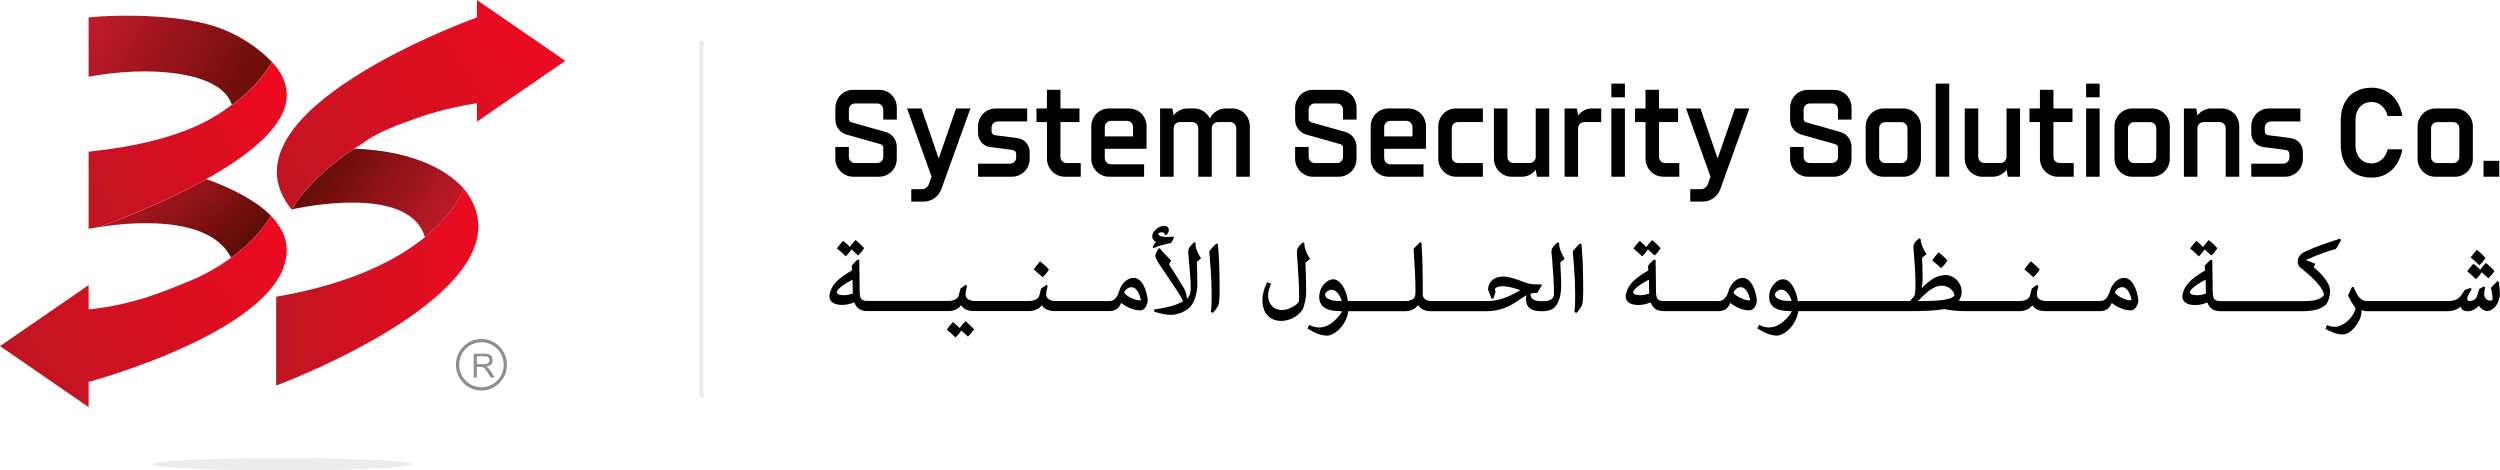 <svg width="271" height="51" viewBox="0 0 271 51" fill="none" xmlns="http://www.w3.org/2000/svg">
<g clip-path="url(#clip0_496_2097)">
<path d="M29.372 23.388C28.998 23.996 28.427 24.818 27.613 25.695C26.919 26.435 26.051 27.203 25.048 27.936C24.986 27.784 24.924 27.69 24.924 27.69C22.351 23.244 13.903 24.113 10.778 24.604C12.973 23.805 17.923 21.911 22.378 19.409C25.241 20.457 27.787 21.762 29.372 23.388Z" fill="url(#paint0_linear_496_2097)"/>
<path d="M31.078 27.117C31.078 35.656 9.606 41.397 9.606 41.397V44.133L0 37.515L9.606 30.905V33.544C14.563 33.03 18.008 31.482 20.346 30.543C20.573 30.45 20.801 30.36 21.024 30.259C21.206 30.181 21.391 30.107 21.565 30.013C21.723 29.935 21.877 29.861 22.027 29.783C22.074 29.767 22.12 29.744 22.166 29.705C23.204 29.183 24.176 28.575 25.044 27.936C26.051 27.203 26.919 26.435 27.61 25.695C28.424 24.818 28.994 23.996 29.369 23.388C30.441 24.487 31.074 25.726 31.074 27.121L31.078 27.117Z" fill="url(#paint1_linear_496_2097)"/>
<path d="M29.48 6.715C29.114 7.346 28.512 8.247 27.613 9.209C26.363 10.534 24.55 11.965 22.432 13.087C24.323 12.039 25.168 11.462 25.168 11.462C24.33 8.586 19.732 7.756 15.751 7.74C12.472 7.728 9.605 8.321 9.605 8.321V1.89C11.38 1.672 17.664 1.403 22.332 2.584C26.282 3.582 28.774 5.967 29.48 6.715Z" fill="url(#paint2_linear_496_2097)"/>
<path d="M31.078 10.332C31.078 13.625 26.988 16.836 22.378 19.405C17.923 21.907 12.969 23.801 10.778 24.6H10.763C10.037 24.717 9.605 24.806 9.605 24.806V16.443C9.744 16.427 9.879 16.412 10.018 16.396C14.755 15.874 18.069 14.966 20.349 14.05C20.747 13.898 21.132 13.726 21.514 13.551C21.672 13.473 21.834 13.399 21.985 13.321C22.135 13.251 22.29 13.169 22.436 13.091C22.56 13.029 22.672 12.959 22.795 12.892C24.759 11.809 26.437 10.46 27.617 9.213C28.516 8.251 29.118 7.35 29.484 6.719C30.491 7.787 31.085 8.991 31.085 10.336L31.078 10.332Z" fill="url(#paint3_linear_496_2097)"/>
<path d="M50.27 20.441C50.27 20.441 49.487 22.936 46.065 25.714C44.306 19.712 31.599 22.706 31.599 22.706V22.698C31.599 22.698 31.614 22.667 31.66 22.596C32.011 22.027 33.967 19.042 38.288 16.186C38.288 16.186 38.296 16.178 38.303 16.178C38.396 16.139 38.454 16.123 38.462 16.115C40.456 16.193 46.756 16.583 50.27 20.441Z" fill="url(#paint4_linear_496_2097)"/>
<path d="M29.936 41.791V32.164C38.118 30.765 43.083 28.131 46.061 25.707C49.483 22.928 50.266 20.433 50.266 20.433C58.826 31.108 29.936 41.791 29.936 41.791Z" fill="url(#paint5_linear_496_2097)"/>
<path d="M51.694 13.188V11.174C51.694 11.174 51.609 11.189 51.45 11.22C51.397 11.228 51.327 11.244 51.254 11.259C48.627 11.692 46.304 12.351 44.267 13.138C44.237 13.146 44.214 13.161 44.183 13.169C42.308 13.824 40.495 14.615 39.299 15.546C38.955 15.753 38.62 15.963 38.3 16.178C38.292 16.178 38.284 16.186 38.284 16.186C33.964 19.042 32.008 22.027 31.657 22.596C31.61 22.667 31.595 22.698 31.595 22.698C23.066 12.113 51.694 1.886 51.694 1.886V0L61.276 6.594L51.694 13.188Z" fill="url(#paint6_linear_496_2097)"/>
<path d="M90.556 12.966V11.676C90.556 11.407 90.606 11.154 90.71 10.916C90.814 10.679 90.949 10.472 91.123 10.297C91.296 10.121 91.497 9.985 91.728 9.887C91.96 9.79 92.207 9.739 92.473 9.739H95.297C95.563 9.739 95.814 9.79 96.049 9.887C96.284 9.985 96.489 10.121 96.662 10.297C96.836 10.472 96.971 10.679 97.067 10.916C97.164 11.154 97.214 11.407 97.214 11.676V12.966H95.748V11.891C95.748 11.704 95.683 11.544 95.555 11.411C95.428 11.283 95.27 11.216 95.081 11.216H92.685C92.5 11.216 92.342 11.283 92.211 11.411C92.079 11.54 92.018 11.7 92.018 11.891V12.873C92.018 13.072 92.114 13.2 92.311 13.262L96.014 14.311C96.369 14.408 96.659 14.611 96.878 14.911C97.102 15.211 97.21 15.55 97.21 15.928V17.218C97.21 17.487 97.16 17.741 97.064 17.97C96.967 18.204 96.832 18.407 96.659 18.582C96.485 18.758 96.281 18.898 96.045 18.999C95.81 19.105 95.559 19.155 95.293 19.155H92.469C92.203 19.155 91.952 19.105 91.725 18.999C91.493 18.898 91.292 18.758 91.119 18.582C90.945 18.407 90.806 18.204 90.706 17.97C90.606 17.737 90.552 17.487 90.552 17.218V15.928H92.018V17.004C92.018 17.191 92.083 17.351 92.211 17.479C92.338 17.608 92.496 17.674 92.685 17.674H95.081C95.266 17.674 95.424 17.608 95.555 17.479C95.686 17.351 95.748 17.191 95.748 17.004V16.022C95.748 15.823 95.652 15.694 95.455 15.632L91.751 14.584C91.397 14.475 91.107 14.276 90.887 13.98C90.664 13.683 90.556 13.348 90.556 12.97V12.966Z" fill="black"/>
<path d="M98.333 11.758H99.891L101.755 17.179L103.633 11.758H105.192L102.048 20.492C101.897 20.897 101.651 21.225 101.303 21.474C100.956 21.724 100.567 21.852 100.131 21.852H98.784V20.508H99.942C100.111 20.508 100.262 20.457 100.393 20.36C100.528 20.262 100.624 20.133 100.686 19.981L100.979 19.147L98.329 11.762L98.333 11.758Z" fill="black"/>
<path d="M106.018 13.695C106.018 13.426 106.068 13.173 106.172 12.935C106.276 12.697 106.411 12.491 106.585 12.315C106.758 12.14 106.959 12.004 107.19 11.906C107.422 11.809 107.669 11.758 107.935 11.758H111.345V13.169H108.151C107.966 13.169 107.808 13.235 107.676 13.364C107.549 13.492 107.484 13.652 107.484 13.843V14.248C107.484 14.346 107.518 14.436 107.584 14.51C107.649 14.588 107.734 14.634 107.831 14.65L110.307 14.973C110.493 15.001 110.666 15.055 110.828 15.141C110.986 15.227 111.125 15.336 111.241 15.472C111.357 15.609 111.449 15.761 111.515 15.928C111.58 16.096 111.615 16.279 111.615 16.466V17.218C111.615 17.487 111.565 17.741 111.469 17.97C111.372 18.204 111.237 18.407 111.063 18.582C110.89 18.758 110.685 18.898 110.45 18.999C110.215 19.105 109.964 19.155 109.698 19.155H106.021V17.741H109.486C109.671 17.741 109.829 17.674 109.96 17.546C110.087 17.417 110.153 17.257 110.153 17.07V16.665C110.153 16.567 110.118 16.478 110.053 16.404C109.987 16.33 109.902 16.279 109.806 16.263L107.329 15.94C107.144 15.913 106.97 15.858 106.808 15.772C106.646 15.687 106.511 15.578 106.396 15.441C106.28 15.305 106.187 15.153 106.122 14.985C106.056 14.814 106.021 14.634 106.021 14.447V13.695H106.018Z" fill="black"/>
<path d="M112.355 13.235V11.754H113.486V9.735H114.952V11.754H117.016V13.235H114.952V17.004C114.952 17.191 115.017 17.351 115.145 17.479C115.272 17.608 115.43 17.674 115.619 17.674H117.151V19.155H115.407C115.141 19.155 114.89 19.105 114.662 18.999C114.431 18.898 114.23 18.758 114.057 18.582C113.883 18.407 113.744 18.204 113.644 17.97C113.544 17.737 113.49 17.487 113.49 17.218V13.235H112.359H112.355Z" fill="black"/>
<path d="M118.296 13.695C118.296 13.426 118.346 13.173 118.45 12.935C118.554 12.697 118.689 12.491 118.863 12.315C119.037 12.14 119.237 12.004 119.469 11.906C119.7 11.809 119.947 11.758 120.213 11.758H122.37C122.636 11.758 122.887 11.809 123.122 11.906C123.357 12.004 123.562 12.14 123.735 12.315C123.909 12.491 124.044 12.697 124.14 12.935C124.237 13.173 124.287 13.426 124.287 13.695V16.131H119.758V17.14C119.758 17.327 119.824 17.487 119.951 17.616C120.078 17.744 120.236 17.811 120.425 17.811H124.021V19.155H120.213C119.947 19.155 119.696 19.105 119.469 18.999C119.237 18.898 119.037 18.758 118.863 18.582C118.689 18.407 118.551 18.204 118.45 17.97C118.35 17.737 118.296 17.487 118.296 17.218V13.691V13.695ZM122.825 14.786V13.777C122.825 13.59 122.759 13.43 122.632 13.298C122.505 13.169 122.346 13.103 122.157 13.103H120.425C120.24 13.103 120.082 13.169 119.951 13.298C119.824 13.426 119.758 13.586 119.758 13.777V14.786H122.821H122.825Z" fill="black"/>
<path d="M125.753 19.155V11.758H127.084L127.219 12.51C127.396 12.277 127.616 12.093 127.879 11.957C128.141 11.82 128.426 11.754 128.739 11.754H129.429C129.811 11.754 130.155 11.856 130.455 12.058C130.756 12.261 130.988 12.518 131.15 12.834C131.308 12.518 131.543 12.261 131.848 12.058C132.153 11.856 132.492 11.754 132.867 11.754H133.561C133.827 11.754 134.078 11.805 134.313 11.902C134.549 12 134.753 12.136 134.927 12.312C135.1 12.487 135.235 12.694 135.332 12.931C135.428 13.169 135.478 13.422 135.478 13.691V19.155H134.012V13.909C134.012 13.722 133.947 13.563 133.819 13.43C133.692 13.298 133.534 13.235 133.349 13.235H132.018C131.833 13.235 131.675 13.302 131.547 13.43C131.42 13.559 131.354 13.719 131.354 13.909V19.155H129.888V13.909C129.888 13.722 129.823 13.563 129.696 13.43C129.568 13.302 129.41 13.235 129.221 13.235H127.89C127.705 13.235 127.547 13.302 127.416 13.43C127.288 13.559 127.223 13.719 127.223 13.909V19.155H125.757H125.753Z" fill="black"/>
<path d="M140.393 12.966V11.676C140.393 11.407 140.444 11.154 140.548 10.916C140.652 10.679 140.787 10.472 140.961 10.297C141.134 10.121 141.335 9.985 141.566 9.887C141.798 9.79 142.045 9.739 142.311 9.739H145.135C145.401 9.739 145.652 9.79 145.887 9.887C146.122 9.985 146.327 10.121 146.5 10.297C146.674 10.472 146.809 10.679 146.905 10.916C147.002 11.154 147.052 11.407 147.052 11.676V12.966H145.586V11.891C145.586 11.704 145.52 11.544 145.393 11.411C145.266 11.283 145.108 11.216 144.919 11.216H142.523C142.338 11.216 142.18 11.283 142.048 11.411C141.917 11.54 141.856 11.7 141.856 11.891V12.873C141.856 13.072 141.952 13.2 142.149 13.262L145.852 14.311C146.207 14.408 146.496 14.611 146.716 14.911C146.94 15.211 147.048 15.55 147.048 15.928V17.218C147.048 17.487 146.998 17.741 146.901 17.97C146.805 18.204 146.67 18.407 146.496 18.582C146.323 18.758 146.118 18.898 145.883 18.999C145.648 19.105 145.397 19.155 145.131 19.155H142.307C142.041 19.155 141.79 19.105 141.562 18.999C141.331 18.898 141.13 18.758 140.957 18.582C140.783 18.407 140.644 18.204 140.544 17.97C140.444 17.737 140.39 17.487 140.39 17.218V15.928H141.856V17.004C141.856 17.191 141.921 17.351 142.048 17.479C142.176 17.608 142.334 17.674 142.523 17.674H144.919C145.104 17.674 145.262 17.608 145.393 17.479C145.524 17.351 145.586 17.191 145.586 17.004V16.022C145.586 15.823 145.49 15.694 145.293 15.632L141.589 14.584C141.234 14.475 140.945 14.276 140.725 13.98C140.502 13.683 140.393 13.348 140.393 12.97V12.966Z" fill="black"/>
<path d="M148.583 13.695C148.583 13.426 148.633 13.173 148.737 12.935C148.841 12.697 148.976 12.491 149.15 12.315C149.324 12.14 149.524 12.004 149.756 11.906C149.987 11.809 150.234 11.758 150.5 11.758H152.657C152.923 11.758 153.174 11.809 153.409 11.906C153.644 12.004 153.849 12.14 154.022 12.315C154.196 12.491 154.331 12.697 154.427 12.935C154.524 13.173 154.574 13.426 154.574 13.695V16.131H150.045V17.14C150.045 17.327 150.111 17.487 150.238 17.616C150.365 17.744 150.523 17.811 150.712 17.811H154.308V19.155H150.5C150.234 19.155 149.983 19.105 149.756 18.999C149.524 18.898 149.324 18.758 149.15 18.582C148.976 18.407 148.838 18.204 148.737 17.97C148.637 17.737 148.583 17.487 148.583 17.218V13.691V13.695ZM153.112 14.786V13.777C153.112 13.59 153.046 13.43 152.919 13.298C152.792 13.169 152.634 13.103 152.445 13.103H150.712C150.527 13.103 150.369 13.169 150.238 13.298C150.111 13.426 150.045 13.586 150.045 13.777V14.786H153.108H153.112Z" fill="black"/>
<path d="M155.909 17.218V13.691C155.909 13.422 155.959 13.169 156.063 12.931C156.168 12.694 156.303 12.487 156.476 12.312C156.65 12.136 156.85 12 157.082 11.902C157.313 11.805 157.56 11.754 157.826 11.754H160.743V13.235H158.039C157.853 13.235 157.695 13.302 157.564 13.43C157.437 13.559 157.371 13.719 157.371 13.909V17.004C157.371 17.191 157.437 17.351 157.564 17.479C157.691 17.608 157.85 17.674 158.039 17.674H160.743V19.155H157.826C157.56 19.155 157.31 19.105 157.082 18.999C156.85 18.898 156.65 18.758 156.476 18.582C156.303 18.407 156.164 18.204 156.063 17.97C155.963 17.737 155.909 17.487 155.909 17.218Z" fill="black"/>
<path d="M161.938 17.218V11.754H163.404V17C163.404 17.187 163.47 17.347 163.597 17.476C163.725 17.604 163.883 17.67 164.072 17.67H165.804C165.989 17.67 166.147 17.604 166.278 17.476C166.41 17.347 166.471 17.187 166.471 17V11.754H167.937V19.155H166.606L166.471 18.403C166.294 18.637 166.074 18.82 165.812 18.956C165.549 19.093 165.264 19.159 164.951 19.159H163.86C163.593 19.159 163.343 19.108 163.115 19.003C162.884 18.902 162.683 18.762 162.509 18.586C162.336 18.411 162.197 18.208 162.097 17.974C161.996 17.741 161.942 17.491 161.942 17.222L161.938 17.218Z" fill="black"/>
<path d="M169.6 19.155V11.758H170.931L171.066 12.51C171.243 12.277 171.463 12.093 171.725 11.957C171.988 11.82 172.273 11.754 172.585 11.754H173.569V13.235H171.733C171.548 13.235 171.39 13.302 171.258 13.43C171.131 13.559 171.066 13.719 171.066 13.909V19.155H169.6Z" fill="black"/>
<path d="M174.673 10.546V9.065H176.139V10.546H174.673ZM174.673 19.159V11.758H176.139V19.159H174.673Z" fill="black"/>
<path d="M177.242 13.235V11.754H178.372V9.735H179.838V11.754H181.902V13.235H179.838V17.004C179.838 17.191 179.904 17.351 180.031 17.479C180.159 17.608 180.317 17.674 180.506 17.674H182.037V19.155H180.294C180.027 19.155 179.777 19.105 179.549 18.999C179.318 18.898 179.117 18.758 178.943 18.582C178.77 18.407 178.631 18.204 178.531 17.97C178.43 17.737 178.376 17.487 178.376 17.218V13.235H177.246H177.242Z" fill="black"/>
<path d="M182.77 11.758H184.329L186.192 17.179L188.071 11.758H189.629L186.485 20.492C186.335 20.897 186.088 21.225 185.741 21.474C185.394 21.724 185.004 21.852 184.568 21.852H183.222V20.508H184.379C184.549 20.508 184.699 20.457 184.83 20.36C184.965 20.262 185.062 20.133 185.124 19.981L185.417 19.147L182.767 11.762L182.77 11.758Z" fill="black"/>
<path d="M194.05 12.966V11.676C194.05 11.407 194.1 11.154 194.204 10.916C194.308 10.679 194.443 10.472 194.617 10.297C194.79 10.121 194.991 9.985 195.222 9.887C195.454 9.79 195.701 9.739 195.967 9.739H198.791C199.057 9.739 199.308 9.79 199.543 9.887C199.778 9.985 199.983 10.121 200.156 10.297C200.33 10.472 200.465 10.679 200.562 10.916C200.658 11.154 200.708 11.407 200.708 11.676V12.966H199.242V11.891C199.242 11.704 199.177 11.544 199.049 11.411C198.922 11.283 198.764 11.216 198.575 11.216H196.179C195.994 11.216 195.836 11.283 195.705 11.411C195.574 11.54 195.512 11.7 195.512 11.891V12.873C195.512 13.072 195.608 13.2 195.805 13.262L199.508 14.311C199.863 14.408 200.153 14.611 200.373 14.911C200.596 15.211 200.704 15.55 200.704 15.928V17.218C200.704 17.487 200.654 17.741 200.558 17.97C200.461 18.204 200.326 18.407 200.153 18.582C199.979 18.758 199.775 18.898 199.539 18.999C199.304 19.105 199.053 19.155 198.787 19.155H195.963C195.697 19.155 195.446 19.105 195.219 18.999C194.987 18.898 194.787 18.758 194.613 18.582C194.439 18.407 194.301 18.204 194.2 17.97C194.1 17.737 194.046 17.487 194.046 17.218V15.928H195.512V17.004C195.512 17.191 195.577 17.351 195.705 17.479C195.832 17.608 195.99 17.674 196.179 17.674H198.575C198.76 17.674 198.918 17.608 199.049 17.479C199.18 17.351 199.242 17.191 199.242 17.004V16.022C199.242 15.823 199.146 15.694 198.949 15.632L195.246 14.584C194.891 14.475 194.601 14.276 194.382 13.98C194.158 13.683 194.05 13.348 194.05 12.97V12.966Z" fill="black"/>
<path d="M202.24 13.695C202.24 13.426 202.29 13.177 202.395 12.943C202.499 12.709 202.634 12.506 202.807 12.331C202.981 12.156 203.182 12.015 203.413 11.914C203.644 11.813 203.891 11.758 204.158 11.758H206.314C206.58 11.758 206.831 11.809 207.059 11.914C207.29 12.015 207.491 12.156 207.664 12.331C207.838 12.506 207.977 12.709 208.077 12.943C208.177 13.177 208.231 13.426 208.231 13.695V17.222C208.231 17.491 208.181 17.744 208.077 17.974C207.973 18.208 207.838 18.411 207.664 18.586C207.491 18.762 207.29 18.902 207.059 19.003C206.827 19.108 206.58 19.159 206.314 19.159H204.158C203.891 19.159 203.641 19.108 203.413 19.003C203.182 18.902 202.981 18.762 202.807 18.586C202.634 18.411 202.495 18.208 202.395 17.974C202.294 17.741 202.24 17.491 202.24 17.222V13.695ZM204.37 17.678H206.102C206.287 17.678 206.445 17.612 206.576 17.483C206.707 17.355 206.769 17.195 206.769 17.008V13.913C206.769 13.726 206.704 13.566 206.576 13.434C206.449 13.305 206.291 13.239 206.102 13.239H204.37C204.185 13.239 204.026 13.305 203.895 13.434C203.768 13.563 203.702 13.722 203.702 13.913V17.008C203.702 17.195 203.768 17.355 203.895 17.483C204.022 17.612 204.181 17.678 204.37 17.678Z" fill="black"/>
<path d="M209.832 19.155V9.065H211.298V19.155H209.832Z" fill="black"/>
<path d="M212.977 17.218V11.754H214.442V17C214.442 17.187 214.508 17.347 214.635 17.476C214.763 17.604 214.921 17.67 215.11 17.67H216.842C217.027 17.67 217.185 17.604 217.316 17.476C217.448 17.347 217.509 17.187 217.509 17V11.754H218.975V19.155H217.644L217.509 18.403C217.332 18.637 217.112 18.82 216.85 18.956C216.587 19.093 216.302 19.159 215.989 19.159H214.898C214.632 19.159 214.381 19.108 214.153 19.003C213.922 18.902 213.721 18.762 213.547 18.586C213.374 18.411 213.235 18.208 213.135 17.974C213.034 17.741 212.98 17.491 212.98 17.222L212.977 17.218Z" fill="black"/>
<path d="M219.997 13.235V11.754H221.127V9.735H222.593V11.754H224.657V13.235H222.593V17.004C222.593 17.191 222.659 17.351 222.786 17.479C222.913 17.608 223.072 17.674 223.261 17.674H224.792V19.155H223.049C222.782 19.155 222.532 19.105 222.304 18.999C222.073 18.898 221.872 18.758 221.698 18.582C221.525 18.407 221.386 18.204 221.286 17.97C221.185 17.737 221.131 17.487 221.131 17.218V13.235H220.001H219.997Z" fill="black"/>
<path d="M226.135 10.546V9.065H227.601V10.546H226.135ZM226.135 19.159V11.758H227.601V19.159H226.135Z" fill="black"/>
<path d="M229.213 13.695C229.213 13.426 229.263 13.177 229.367 12.943C229.471 12.709 229.606 12.506 229.78 12.331C229.954 12.156 230.154 12.015 230.386 11.914C230.617 11.813 230.864 11.758 231.13 11.758H233.287C233.553 11.758 233.804 11.809 234.031 11.914C234.263 12.015 234.463 12.156 234.637 12.331C234.81 12.506 234.949 12.709 235.05 12.943C235.15 13.177 235.204 13.426 235.204 13.695V17.222C235.204 17.491 235.154 17.744 235.05 17.974C234.945 18.208 234.81 18.411 234.637 18.586C234.463 18.762 234.263 18.902 234.031 19.003C233.8 19.108 233.553 19.159 233.287 19.159H231.13C230.864 19.159 230.613 19.108 230.386 19.003C230.154 18.902 229.954 18.762 229.78 18.586C229.606 18.411 229.468 18.208 229.367 17.974C229.267 17.741 229.213 17.491 229.213 17.222V13.695ZM231.342 17.678H233.074C233.26 17.678 233.418 17.612 233.549 17.483C233.68 17.355 233.742 17.195 233.742 17.008V13.913C233.742 13.726 233.676 13.566 233.549 13.434C233.422 13.305 233.263 13.239 233.074 13.239H231.342C231.157 13.239 230.999 13.305 230.868 13.434C230.741 13.563 230.675 13.722 230.675 13.913V17.008C230.675 17.195 230.741 17.355 230.868 17.483C230.995 17.612 231.153 17.678 231.342 17.678Z" fill="black"/>
<path d="M238.07 11.758L238.205 12.51C238.383 12.277 238.602 12.093 238.865 11.957C239.127 11.82 239.413 11.754 239.725 11.754H240.817C241.083 11.754 241.334 11.805 241.569 11.902C241.804 12 242.009 12.136 242.182 12.312C242.356 12.487 242.491 12.694 242.588 12.931C242.684 13.169 242.734 13.422 242.734 13.691V19.155H241.268V13.909C241.268 13.722 241.203 13.563 241.075 13.43C240.948 13.302 240.79 13.235 240.601 13.235H238.869C238.684 13.235 238.525 13.302 238.394 13.43C238.267 13.559 238.201 13.719 238.201 13.909V19.155H236.735V11.758H238.066H238.07Z" fill="black"/>
<path d="M244.034 13.695C244.034 13.426 244.084 13.173 244.188 12.935C244.293 12.697 244.428 12.491 244.601 12.315C244.775 12.14 244.975 12.004 245.207 11.906C245.438 11.809 245.685 11.758 245.951 11.758H249.362V13.169H246.167C245.982 13.169 245.824 13.235 245.693 13.364C245.566 13.492 245.5 13.652 245.5 13.843V14.248C245.5 14.346 245.535 14.436 245.6 14.51C245.666 14.588 245.751 14.634 245.847 14.65L248.324 14.973C248.509 15.001 248.683 15.055 248.845 15.141C249.003 15.227 249.142 15.336 249.258 15.472C249.373 15.609 249.466 15.761 249.531 15.928C249.597 16.096 249.632 16.279 249.632 16.466V17.218C249.632 17.487 249.582 17.741 249.485 17.97C249.389 18.204 249.254 18.407 249.08 18.582C248.906 18.758 248.702 18.898 248.467 18.999C248.231 19.105 247.981 19.155 247.714 19.155H244.038V17.741H247.502C247.687 17.741 247.846 17.674 247.977 17.546C248.104 17.417 248.17 17.257 248.17 17.07V16.665C248.17 16.567 248.135 16.478 248.069 16.404C248.004 16.33 247.919 16.279 247.822 16.263L245.346 15.94C245.161 15.913 244.987 15.858 244.825 15.772C244.663 15.687 244.528 15.578 244.412 15.441C244.296 15.305 244.204 15.153 244.138 14.985C244.073 14.814 244.038 14.634 244.038 14.447V13.695H244.034Z" fill="black"/>
<path d="M255.306 18.824C254.801 18.535 254.411 18.126 254.141 17.592C253.871 17.058 253.736 16.427 253.736 15.694V13.072C253.736 12.339 253.871 11.707 254.141 11.174C254.411 10.64 254.801 10.226 255.306 9.938C255.812 9.65 256.406 9.506 257.093 9.506C257.66 9.506 258.177 9.626 258.639 9.872C259.102 10.117 259.484 10.472 259.789 10.932C260.094 11.396 260.302 11.941 260.418 12.573H258.817C258.74 12.265 258.616 11.996 258.447 11.766C258.277 11.536 258.076 11.361 257.845 11.236C257.613 11.111 257.363 11.053 257.093 11.053C256.734 11.053 256.421 11.135 256.159 11.298C255.897 11.462 255.696 11.696 255.549 12C255.407 12.304 255.333 12.658 255.333 13.072V15.694C255.333 16.108 255.407 16.462 255.549 16.766C255.692 17.07 255.897 17.3 256.159 17.464C256.421 17.628 256.734 17.705 257.093 17.705C257.366 17.705 257.617 17.647 257.849 17.526C258.08 17.405 258.281 17.234 258.45 17.008C258.62 16.782 258.74 16.505 258.813 16.186H260.414C260.298 16.817 260.086 17.363 259.781 17.826C259.477 18.29 259.091 18.641 258.632 18.886C258.169 19.132 257.656 19.253 257.093 19.253C256.406 19.253 255.812 19.108 255.306 18.824Z" fill="black"/>
<path d="M262.065 13.695C262.065 13.426 262.116 13.177 262.22 12.943C262.324 12.709 262.459 12.506 262.633 12.331C262.806 12.156 263.007 12.015 263.238 11.914C263.47 11.813 263.717 11.758 263.983 11.758H266.139C266.405 11.758 266.656 11.809 266.884 11.914C267.115 12.015 267.316 12.156 267.489 12.331C267.663 12.506 267.802 12.709 267.902 12.943C268.002 13.177 268.056 13.426 268.056 13.695V17.222C268.056 17.491 268.006 17.744 267.902 17.974C267.798 18.208 267.663 18.411 267.489 18.586C267.316 18.762 267.115 18.902 266.884 19.003C266.652 19.108 266.405 19.159 266.139 19.159H263.983C263.717 19.159 263.466 19.108 263.238 19.003C263.007 18.902 262.806 18.762 262.633 18.586C262.459 18.411 262.32 18.208 262.22 17.974C262.119 17.741 262.065 17.491 262.065 17.222V13.695ZM264.195 17.678H265.927C266.112 17.678 266.27 17.612 266.401 17.483C266.533 17.355 266.594 17.195 266.594 17.008V13.913C266.594 13.726 266.529 13.566 266.401 13.434C266.274 13.305 266.116 13.239 265.927 13.239H264.195C264.01 13.239 263.852 13.305 263.72 13.434C263.593 13.563 263.527 13.722 263.527 13.913V17.008C263.527 17.195 263.593 17.355 263.72 17.483C263.848 17.612 264.006 17.678 264.195 17.678Z" fill="black"/>
<path d="M269.214 19.155V17.433H270.919V19.155H269.214Z" fill="black"/>
<path d="M52.187 42.332C50.663 42.332 49.421 41.078 49.421 39.538C49.421 37.999 50.663 36.744 52.187 36.744C53.711 36.744 54.953 37.999 54.953 39.538C54.953 41.078 53.711 42.332 52.187 42.332ZM52.187 37.098C50.856 37.098 49.772 38.194 49.772 39.538C49.772 40.883 50.856 41.978 52.187 41.978C53.518 41.978 54.602 40.883 54.602 39.538C54.602 38.194 53.518 37.098 52.187 37.098Z" fill="#8E8E8E"/>
<path opacity="0.2" d="M76.267 4.416H75.811V43.089H76.267V4.416Z" fill="#A0A0A0"/>
<path opacity="0.2" d="M30.573 51C38.356 51 44.665 50.698 44.665 50.326C44.665 49.953 38.356 49.651 30.573 49.651C22.79 49.651 16.48 49.953 16.48 50.326C16.48 50.698 22.79 51 30.573 51Z" fill="#A0A0A0"/>
<path d="M91.608 27.725L91.674 27.788L91.739 27.725C91.94 27.538 92.086 27.347 92.283 27.059L92.299 27.035C92.515 27.223 92.723 27.41 92.954 27.632L93.02 27.694L93.085 27.632C93.286 27.445 93.433 27.254 93.629 26.965L93.676 26.899L93.622 26.841C93.317 26.506 93.082 26.287 92.816 26.073L92.746 26.018L92.684 26.081C92.549 26.225 92.341 26.459 92.125 26.763C91.89 26.521 91.689 26.338 91.469 26.163L91.4 26.108L91.338 26.17C91.149 26.369 90.948 26.611 90.779 26.852L90.725 26.926L90.794 26.985C91.072 27.215 91.323 27.441 91.608 27.714V27.725Z" fill="black"/>
<path d="M104.721 34.877L104.651 34.822L104.59 34.885C104.397 35.083 104.2 35.325 104.03 35.567C103.795 35.325 103.598 35.142 103.374 34.967L103.305 34.912L103.243 34.974C103.054 35.173 102.854 35.415 102.684 35.656L102.63 35.73L102.699 35.789C102.977 36.023 103.228 36.245 103.513 36.518L103.579 36.58L103.644 36.518C103.845 36.331 103.992 36.14 104.188 35.851L104.204 35.828C104.424 36.015 104.628 36.206 104.86 36.424L104.925 36.486L104.991 36.424C105.191 36.237 105.338 36.046 105.535 35.758L105.581 35.691L105.527 35.633C105.222 35.298 104.987 35.08 104.721 34.865V34.877Z" fill="black"/>
<path d="M112.942 29.986L113.004 30.044L113.069 29.986C113.305 29.783 113.501 29.549 113.667 29.273L113.706 29.21L113.656 29.156C113.374 28.856 113.085 28.598 112.803 28.388L112.734 28.333L112.676 28.4C112.475 28.633 112.275 28.898 112.105 29.125L112.051 29.198L112.278 29.393C112.506 29.588 112.722 29.771 112.942 29.982V29.986Z" fill="black"/>
<path d="M122.848 30.122C122.528 30.122 122.219 30.266 121.895 30.563C121.618 30.867 121.436 31.171 121.355 31.455C121.131 32.25 120.777 32.632 120.275 32.632H114.404C114.072 32.632 113.813 32.55 113.597 32.371C113.466 32.266 113.405 32.098 113.405 31.86C113.405 31.712 113.462 31.408 113.555 31.065L113.57 31.015L113.439 30.859L112.857 31.284L112.645 32.079C112.552 32.437 112.016 32.628 111.537 32.628H105.666C105.334 32.628 105.076 32.546 104.86 32.367C104.729 32.262 104.667 32.094 104.667 31.857C104.667 31.708 104.725 31.404 104.817 31.061L104.833 31.011L104.702 30.855L104.119 31.28L103.907 32.075C103.814 32.433 103.278 32.624 102.8 32.624H94.089C93.761 32.624 93.541 32.574 93.418 32.465C93.233 32.301 93.19 31.989 93.186 31.541C93.182 31.171 93.179 30.804 93.175 30.434C93.167 29.717 93.163 28.976 93.144 28.252V28.158H92.936L92.909 28.181C92.739 28.333 92.554 28.524 92.349 28.77L92.322 28.801L92.361 29.308C91.173 29.978 90.447 30.617 90.146 31.264C89.984 31.63 89.907 31.903 89.907 32.129C89.907 32.706 90.42 33.053 91.277 33.053C91.732 33.053 92.145 32.967 92.604 32.776C92.92 33.606 93.51 33.723 94.104 33.723H102.78C103.39 33.723 103.911 33.482 104.181 33.08C104.439 33.513 104.918 33.723 105.639 33.723H111.526C112.135 33.723 112.656 33.482 112.926 33.08C113.185 33.513 113.663 33.723 114.384 33.723H120.256C120.892 33.723 121.317 33.427 121.525 32.839C122.27 33.376 122.945 33.642 123.589 33.642C123.994 33.642 124.276 33.31 124.422 32.655V32.64V32.624C124.31 31.377 123.782 30.114 122.86 30.114L122.848 30.122ZM123.674 32.546C123.674 32.546 123.62 32.558 123.554 32.558C123.327 32.558 123.076 32.496 122.759 32.359C122.327 32.176 122.03 31.966 121.849 31.72C122.03 31.338 122.316 31.136 122.675 31.136C123.033 31.136 123.465 31.506 123.674 32.546ZM91.504 32.001C91.026 32.001 90.706 31.88 90.706 31.701C90.706 31.521 90.93 31.104 92.411 30.313L92.442 31.829C92.064 31.946 91.774 32.001 91.504 32.001Z" fill="black"/>
<path d="M126.93 26.35L126.953 26.314C127.049 26.174 127.146 26.007 127.234 25.82L127.242 25.652L127.142 25.66C126.922 25.672 126.675 25.687 126.436 25.687C126 25.687 125.533 25.562 125.533 25.336C125.548 25.293 125.722 25.18 125.927 25.18C126.004 25.18 126.081 25.188 126.119 25.2C126.143 25.208 126.193 25.243 126.281 25.426L126.324 25.48H126.428L126.459 25.445C126.563 25.321 126.706 25.149 126.706 24.923C126.706 24.697 126.521 24.479 126.17 24.479C125.876 24.479 125.529 24.643 125.259 24.908C125.039 25.114 124.9 25.383 124.9 25.601C124.9 25.878 125.055 26.104 125.336 26.241C125.259 26.295 125.186 26.361 125.14 26.424L124.943 26.77L125.035 26.911L125.109 26.876C125.63 26.638 126.235 26.463 126.903 26.354L126.941 26.346L126.93 26.35Z" fill="black"/>
<path d="M129.595 26.556C129.595 26.513 129.603 26.466 129.607 26.424L129.614 26.365L129.452 26.248L129.394 26.303C129.236 26.455 129.09 26.599 128.974 26.763C128.858 26.911 128.808 27.09 128.808 27.324C128.808 27.511 128.831 27.745 128.854 27.971C128.87 28.135 128.885 28.294 128.893 28.435C129.02 29.756 129.074 30.605 129.074 31.276C129.074 31.767 128.935 32.145 128.661 32.394C128.634 31.977 128.534 31.603 128.353 31.276C128.075 30.781 127.701 30.196 127.307 29.577C127.118 29.28 126.922 28.973 126.721 28.653L126.952 28.236L126.898 28.185C126.436 27.721 126.027 27.312 125.768 26.962L125.733 26.911L125.602 26.938L125.579 26.969C125.579 26.969 125.24 27.476 125.24 27.702C125.24 27.94 125.425 28.298 125.949 29.07C126.131 29.339 126.304 29.592 126.474 29.838C126.833 30.36 127.169 30.855 127.473 31.326C127.828 31.868 128.164 32.383 128.237 32.663C127.558 33.061 126.536 33.353 125.201 33.532L125.116 33.544V33.778L125.182 33.801C125.714 33.973 126.293 34.129 126.937 34.129C127.523 34.129 128.253 33.879 128.746 33.509C129.113 33.236 129.348 32.878 129.556 32.27C129.707 31.806 129.792 31.295 129.792 30.863C129.792 30.091 129.776 29.3 129.738 28.38C129.892 28.275 130.023 28.158 130.131 28.053L130.189 27.998L130.147 27.932C129.873 27.484 129.595 26.965 129.595 26.548V26.556Z" fill="black"/>
<path d="M132.018 26.463L131.844 26.404L131.802 26.443C131.574 26.65 131.3 26.95 131.107 27.203L131.084 27.234V27.273C131.146 27.916 131.339 30.134 131.339 31.654V32.344C131.339 32.784 131.331 33.295 131.261 33.739L131.25 33.805L131.466 33.922L131.516 33.867C131.913 33.427 132.133 33.104 132.156 32.679C132.199 32.312 132.207 31.837 132.207 31.502C132.207 29.409 132.149 27.827 132.025 26.521L132.018 26.459V26.463Z" fill="black"/>
<path d="M141.508 28.481C141.685 28.353 141.828 28.232 141.951 28.107L142.005 28.053L141.963 27.986C141.585 27.394 141.392 26.864 141.392 26.408V26.346L141.23 26.276L141.184 26.314C140.983 26.486 140.84 26.638 140.752 26.774C140.605 26.965 140.586 27.184 140.586 27.39C140.586 27.608 140.605 27.831 140.624 28.049C140.632 28.142 140.64 28.236 140.647 28.322C140.775 30.087 140.829 31.303 140.829 32.262C140.829 32.394 140.821 32.531 140.809 32.671C140.686 32.889 140.447 33.096 140.092 33.279C139.725 33.497 139.347 33.602 138.931 33.602C138.452 33.602 138.059 33.419 137.797 33.069C137.569 32.776 137.461 32.437 137.461 32.036C137.461 31.677 137.554 31.288 137.746 30.847L137.789 30.754L137.361 30.586L137.322 30.668C136.998 31.358 136.844 31.938 136.844 32.488C136.844 33.189 137.017 33.747 137.365 34.148C137.727 34.569 138.256 34.787 138.892 34.787C139.405 34.787 139.968 34.616 140.404 34.327C140.767 34.093 141.029 33.832 141.242 33.486C141.589 32.468 141.589 31.864 141.589 31.377C141.589 30.574 141.55 29.616 141.519 28.77L141.508 28.481Z" fill="black"/>
<path d="M169.021 26.412V26.357L168.866 26.248L168.809 26.299C168.654 26.435 168.515 26.576 168.415 26.697C168.265 26.868 168.18 27.055 168.18 27.234C168.18 27.425 168.203 27.628 168.226 27.846C168.234 27.936 168.242 28.033 168.253 28.131C168.377 29.565 168.442 30.761 168.454 31.786C168.454 32.118 168.35 32.34 168.133 32.465C167.84 32.624 167.597 32.644 167.397 32.644H167.049C166.305 32.644 165.935 32.406 165.911 31.915V31.849L165.873 31.837C166.05 31.79 166.286 31.755 166.587 31.755H166.641L167.103 30.98L167.127 30.902L167.046 30.82H166.398C166.012 30.82 165.603 30.738 165.236 30.59C164.226 30.185 163.443 29.974 162.906 29.974C162.004 29.974 161.355 30.524 161.298 31.338V31.358L161.668 32.371H161.876L162.115 31.642L162.038 31.311C162.22 31.124 162.486 31.026 162.818 31.026C163.358 31.026 164.01 31.167 164.812 31.455C163.443 32.266 162.347 32.632 161.274 32.632H155.164C154.273 32.632 154.226 32.04 154.226 31.923C154.226 29.694 154.219 27.99 154.088 26.369V26.311L153.933 26.248L153.235 26.962L153.258 27.359C153.366 29.054 153.439 30.27 153.439 31.666C153.439 32.192 153.293 32.348 153.154 32.429C152.973 32.531 152.676 32.636 152.386 32.636H152.344H149.547H146.118C145.913 31.264 145.25 30.278 144.532 30.278C144.104 30.278 143.695 30.535 143.379 30.995C143.128 31.354 143.004 31.744 143.004 32.188C143.004 33.213 143.76 33.731 145.253 33.731H145.466C145.365 34.008 145.165 34.249 144.872 34.553C144.258 35.189 143.645 35.497 142.997 35.497C142.638 35.497 142.314 35.419 142.013 35.255L141.928 35.208L141.724 35.61L141.801 35.656C142.58 36.14 143.271 36.385 143.865 36.385C144.258 36.385 145.068 35.995 145.628 35.134C145.909 34.705 146.11 34.179 146.164 33.731H152.344H152.367C152.942 33.731 153.432 33.486 153.721 33.061C153.972 33.501 154.45 33.731 155.106 33.731H161.163C162.277 33.731 163.269 33.427 164.283 32.772L165.449 32.001C165.483 31.981 165.522 31.958 165.576 31.93L165.445 32.02V32.063C165.425 32.207 165.422 32.336 165.422 32.472C165.422 33.049 165.699 33.731 167.019 33.731H167.343C167.647 33.731 167.991 33.649 168.257 33.509C168.62 33.326 168.801 32.983 168.94 32.648C169.136 32.234 169.229 31.662 169.229 30.835C169.229 30.325 169.202 29.783 169.175 29.253C169.163 28.976 169.148 28.7 169.14 28.435C169.295 28.322 169.43 28.209 169.549 28.096L169.603 28.041L169.565 27.975C169.179 27.332 168.998 26.821 169.013 26.412H169.021ZM145.446 32.636C145.049 32.636 144.671 32.628 144.335 32.535C143.869 32.398 143.645 32.2 143.645 31.93C143.645 31.712 143.996 31.408 144.339 31.408C144.567 31.408 144.798 31.533 145.007 31.771C145.207 31.993 145.361 32.301 145.446 32.64V32.636Z" fill="black"/>
<path d="M171.432 26.463L171.255 26.404L171.213 26.443C170.985 26.65 170.711 26.95 170.514 27.203L170.491 27.234V27.273C170.553 27.92 170.746 30.134 170.746 31.654V32.347C170.746 32.792 170.746 33.298 170.673 33.743L170.661 33.813L170.877 33.93L170.931 33.875C171.328 33.431 171.548 33.108 171.571 32.687C171.61 32.32 171.618 31.845 171.618 31.51C171.618 29.417 171.56 27.834 171.436 26.529V26.466L171.432 26.463Z" fill="black"/>
<path d="M177.944 27.729L178.01 27.792L178.075 27.729C178.276 27.538 178.422 27.347 178.619 27.063L178.638 27.035C178.854 27.227 179.063 27.414 179.294 27.636L179.36 27.698L179.425 27.636C179.63 27.449 179.773 27.254 179.973 26.969L180.016 26.907L179.962 26.849C179.657 26.513 179.421 26.291 179.159 26.081L179.09 26.026L179.028 26.088C178.893 26.233 178.685 26.466 178.465 26.77V26.778C178.226 26.529 178.029 26.346 177.805 26.17L177.736 26.116L177.678 26.182C177.485 26.381 177.284 26.622 177.115 26.864L177.061 26.938L177.13 26.997C177.408 27.227 177.658 27.453 177.944 27.729Z" fill="black"/>
<path d="M188.896 30.122C188.576 30.122 188.267 30.262 187.947 30.563C187.669 30.867 187.484 31.171 187.407 31.455C187.183 32.246 186.828 32.632 186.327 32.632H180.413C180.085 32.632 179.865 32.581 179.742 32.472C179.557 32.309 179.514 31.997 179.51 31.549C179.51 31.186 179.503 30.824 179.499 30.465C179.491 29.74 179.487 28.992 179.468 28.259V28.166H179.256L179.229 28.189C179.059 28.341 178.878 28.532 178.666 28.778L178.642 28.809L178.681 29.319C177.493 29.99 176.768 30.629 176.463 31.276C176.301 31.642 176.224 31.915 176.224 32.137C176.224 32.718 176.737 33.061 177.593 33.061C178.048 33.061 178.457 32.975 178.92 32.78C179.236 33.61 179.823 33.727 180.421 33.727H186.285C186.921 33.727 187.345 33.431 187.554 32.843C188.298 33.384 188.973 33.645 189.618 33.645C190.023 33.645 190.304 33.31 190.451 32.659V32.644V32.628C190.335 31.381 189.807 30.122 188.885 30.122H188.896ZM177.832 32.001C177.354 32.001 177.038 31.88 177.038 31.701C177.038 31.521 177.261 31.1 178.743 30.313L178.774 31.829C178.396 31.946 178.102 32.001 177.836 32.001H177.832ZM189.602 32.558C189.375 32.558 189.12 32.496 188.807 32.359C188.375 32.18 188.075 31.966 187.897 31.72C188.082 31.334 188.368 31.132 188.723 31.132C189.078 31.132 189.513 31.506 189.722 32.542C189.702 32.542 189.668 32.554 189.602 32.554V32.558Z" fill="black"/>
<path d="M230.235 30.122C229.915 30.122 229.606 30.262 229.286 30.563C229.009 30.867 228.823 31.171 228.746 31.455C228.522 32.246 228.168 32.632 227.666 32.632H221.795C221.463 32.632 221.204 32.55 220.992 32.371C220.861 32.266 220.795 32.098 220.795 31.86C220.795 31.712 220.853 31.404 220.946 31.069L220.961 31.019L220.826 30.863L220.244 31.288L220.032 32.083C219.939 32.445 219.403 32.632 218.924 32.632H212.906C212.671 32.632 212.482 32.624 212.343 32.613C212.509 32.312 212.648 31.985 212.648 31.65C212.648 30.656 211.838 29.814 210.881 29.814C210.438 29.814 209.936 29.966 209.531 30.22C209.153 30.45 208.748 30.793 208.289 31.256C208.374 30.937 208.412 30.59 208.412 30.185C208.412 29.401 208.381 28.614 208.351 27.94L208.837 27.562L208.79 27.488C208.401 26.852 208.208 26.365 208.208 25.987V25.948L208.073 25.808L208.007 25.859C207.656 26.128 207.421 26.385 207.421 26.747C207.421 26.977 207.444 27.242 207.463 27.449C207.533 28.189 207.637 29.729 207.637 30.68C207.637 31.401 207.625 31.701 207.54 32.04L207.05 32.632H194.887C194.679 31.26 194.023 30.274 193.302 30.274C192.873 30.274 192.464 30.527 192.148 30.991C191.894 31.354 191.774 31.744 191.774 32.184C191.774 33.209 192.53 33.727 194.023 33.727H194.235C194.135 34.008 193.934 34.249 193.637 34.55C193.02 35.189 192.41 35.493 191.762 35.493C191.404 35.493 191.08 35.415 190.782 35.251L190.698 35.204L190.493 35.606L190.57 35.653C191.346 36.136 192.04 36.381 192.634 36.381C193.028 36.381 193.834 35.992 194.397 35.134C194.679 34.705 194.883 34.179 194.937 33.727H207.108C208.771 33.727 209.897 33.661 210.75 33.505C211.483 33.657 212.224 33.727 213.014 33.727H218.909C219.519 33.727 220.035 33.486 220.309 33.084C220.564 33.517 221.046 33.727 221.764 33.727H227.635C228.272 33.727 228.696 33.431 228.904 32.843C229.649 33.384 230.324 33.645 230.968 33.645C231.373 33.645 231.655 33.31 231.801 32.659V32.644V32.628C231.686 31.381 231.157 30.122 230.235 30.122ZM193.097 32.531C192.63 32.394 192.403 32.196 192.403 31.923C192.403 31.704 192.754 31.397 193.097 31.397C193.329 31.397 193.56 31.521 193.768 31.759C193.969 31.981 194.127 32.293 194.212 32.628C193.811 32.628 193.437 32.62 193.101 32.527L193.097 32.531ZM208.347 32.632H207.918C208.906 31.576 209.662 30.968 210.503 30.968C211.255 30.968 211.838 31.545 211.861 32.044C211.456 32.632 209.122 32.632 208.343 32.632H208.347ZM230.945 32.554C230.717 32.554 230.463 32.492 230.154 32.355C229.722 32.176 229.421 31.962 229.244 31.716C229.429 31.33 229.714 31.128 230.069 31.128C230.424 31.128 230.856 31.502 231.069 32.538C231.049 32.538 231.015 32.55 230.949 32.55L230.945 32.554Z" fill="black"/>
<path d="M210.337 29.004L210.399 29.066L210.465 29.008C210.7 28.805 210.897 28.571 211.067 28.291L211.105 28.228L211.055 28.174C210.773 27.873 210.484 27.612 210.206 27.406L210.133 27.351L210.075 27.418C209.875 27.651 209.674 27.916 209.504 28.146L209.45 28.22L209.678 28.415C209.905 28.61 210.121 28.793 210.341 29.004H210.337Z" fill="black"/>
<path d="M220.333 29.986L220.394 30.044L220.46 29.99C220.699 29.787 220.892 29.549 221.062 29.273L221.1 29.206L221.05 29.152C220.765 28.852 220.479 28.591 220.201 28.384L220.128 28.333L220.07 28.4C219.87 28.633 219.669 28.898 219.499 29.125L219.445 29.198L219.669 29.39C219.897 29.588 220.117 29.771 220.336 29.986H220.333Z" fill="black"/>
<path d="M238.29 27.729L238.355 27.792L238.421 27.729C238.621 27.538 238.768 27.347 238.969 27.063L238.984 27.035C239.204 27.227 239.412 27.414 239.64 27.636L239.705 27.698L239.771 27.636C239.976 27.449 240.122 27.254 240.319 26.969L240.361 26.907L240.311 26.849C240.003 26.513 239.767 26.291 239.505 26.081L239.435 26.026L239.374 26.088C239.239 26.233 239.03 26.466 238.814 26.77V26.778C238.575 26.529 238.375 26.346 238.151 26.17L238.085 26.116L238.024 26.182C237.835 26.381 237.634 26.622 237.46 26.864L237.41 26.938L237.48 26.997C237.753 27.227 238.008 27.453 238.29 27.729Z" fill="black"/>
<path d="M252.575 31.517C252.575 30.637 251.63 29.651 250.804 28.969L250.986 28.591L249.944 28.181C250.716 27.846 251.402 27.57 252.046 27.347C252.421 27.211 252.806 27.094 253.161 27L253.2 26.993L253.219 26.962C253.389 26.7 253.582 26.396 253.748 26.085L253.779 26.026L253.647 25.87L253.586 25.89C251.9 26.447 250.615 26.899 249.809 27.308C249.527 27.453 249.354 27.597 249.246 27.776C249.126 27.983 249.072 28.139 249.072 28.279C249.072 28.622 249.165 28.86 249.362 29.008C250.665 30.029 251.229 30.687 251.449 30.987C251.645 31.264 251.911 31.666 251.911 31.985C251.911 32.012 251.838 32.121 251.572 32.285C251.07 32.601 250.341 32.64 249.755 32.64H240.763C240.431 32.64 240.211 32.589 240.088 32.48C239.902 32.316 239.864 32.005 239.856 31.556C239.856 31.194 239.848 30.831 239.845 30.473C239.845 29.748 239.833 29 239.814 28.267V28.174H239.605L239.578 28.197C239.409 28.349 239.223 28.54 239.015 28.785L238.988 28.817L239.027 29.327C237.839 29.997 237.113 30.637 236.812 31.284C236.646 31.65 236.569 31.923 236.569 32.145C236.569 32.726 237.082 33.069 237.939 33.069C238.394 33.069 238.803 32.983 239.266 32.788C239.582 33.618 240.172 33.735 240.767 33.735H249.589C250.777 33.735 251.572 33.521 252.093 33.049C252.398 32.737 252.567 32.18 252.567 31.521L252.575 31.517ZM238.182 32.001C237.703 32.001 237.383 31.88 237.383 31.701C237.383 31.521 237.611 31.1 239.088 30.313L239.119 31.829C238.741 31.946 238.448 32.001 238.186 32.001H238.182Z" fill="black"/>
<path d="M268.7 28.692L268.765 28.754L268.835 28.696C269.035 28.505 269.182 28.314 269.379 28.029L269.425 27.963L269.371 27.905C269.063 27.57 268.831 27.347 268.565 27.137L268.495 27.082L268.438 27.149C268.299 27.289 268.09 27.527 267.874 27.831L267.82 27.905L267.89 27.963C268.168 28.193 268.418 28.419 268.7 28.692Z" fill="black"/>
<path d="M268.322 30.196L268.388 30.259L268.457 30.196C268.658 30.005 268.804 29.818 269.001 29.53L269.016 29.506C269.236 29.694 269.445 29.884 269.676 30.103L269.742 30.169L269.807 30.107C270.008 29.916 270.151 29.733 270.355 29.44L270.397 29.374L270.343 29.316C270.039 28.984 269.803 28.762 269.537 28.548L269.472 28.493L269.41 28.559C269.217 28.758 269.02 29 268.847 29.241C268.611 29 268.415 28.817 268.191 28.641L268.121 28.587L268.064 28.649C267.871 28.852 267.67 29.093 267.5 29.331L267.446 29.405L267.516 29.464C267.793 29.697 268.044 29.923 268.326 30.196H268.322Z" fill="black"/>
<path d="M270.887 30.598L270.88 30.551L270.737 30.477L270.687 30.52C270.459 30.711 270.243 30.933 270.046 31.167L270.015 31.206L270.027 31.252C270.139 31.779 270.197 32.153 270.197 32.371C270.197 32.589 269.969 32.593 269.923 32.593C269.618 32.593 269.29 32.344 269.29 31.876C269.29 31.685 269.325 31.424 269.379 31.206L269.394 31.139L269.248 31.042L268.742 31.338L268.661 31.607C268.507 32.145 268.461 32.305 268.272 32.445C268.106 32.562 267.894 32.632 267.701 32.632C267.535 32.632 267.435 32.535 267.435 32.375C267.435 32.18 267.658 31.794 267.898 31.412L267.932 31.354L267.82 31.209L267.184 31.436L266.783 32.02C266.493 32.437 266.061 32.628 265.386 32.636H256.637C255.892 32.636 255.557 32.141 255.156 31.171L255.125 31.1L254.955 31.128L254.932 31.171C254.789 31.447 254.666 31.712 254.542 31.993L254.527 32.036L254.546 32.075C254.681 32.363 254.862 32.714 255.163 33.143C255.252 33.26 255.306 33.357 255.329 33.415C255.171 34.374 254.021 35.422 253.107 35.422C252.802 35.422 252.544 35.376 252.343 35.278L252.255 35.232L252.073 35.649L252.154 35.691C252.633 35.949 253.331 36.257 253.944 36.257C254.558 36.257 255.171 35.738 255.699 34.803C255.881 34.475 255.993 34.039 255.993 33.661C255.993 33.638 255.993 33.618 255.993 33.595C256.159 33.692 256.359 33.735 256.621 33.735H265.274C265.895 33.735 266.37 33.567 266.725 33.221C266.814 33.56 267.064 33.735 267.462 33.735C267.921 33.735 268.326 33.544 268.704 33.15C268.978 33.509 269.306 33.715 269.61 33.715C270.015 33.715 270.409 33.423 270.729 32.889C270.856 32.64 270.991 32.215 270.991 31.876C270.991 31.537 270.953 31.069 270.88 30.605L270.887 30.598Z" fill="black"/>
<path d="M51.352 40.915V38.339H52.494C52.693 38.339 52.845 38.354 52.949 38.386C53.105 38.431 53.224 38.52 53.305 38.653C53.376 38.77 53.412 38.9 53.412 39.042C53.412 39.443 53.17 39.677 52.685 39.743C52.777 39.786 52.845 39.828 52.891 39.87C52.993 39.964 53.088 40.078 53.174 40.214L53.623 40.915H53.193L52.852 40.38C52.776 40.259 52.713 40.164 52.662 40.097C52.571 39.973 52.495 39.892 52.434 39.852C52.38 39.817 52.328 39.794 52.277 39.782C52.242 39.774 52.179 39.77 52.088 39.77H51.691V40.915H51.352ZM51.691 39.475H52.426C52.716 39.475 52.905 39.408 52.992 39.272C53.038 39.202 53.06 39.125 53.06 39.042C53.06 38.762 52.876 38.622 52.508 38.622H51.691V39.475Z" fill="#8E8E8E"/>
</g>
<defs>
<linearGradient id="paint0_linear_496_2097" x1="24.157" y1="29.319" x2="14.667" y2="17.191" gradientUnits="userSpaceOnUse">
<stop offset="0.03" stop-color="#5B0C04"/>
<stop offset="1" stop-color="#C41A2B"/>
</linearGradient>
<linearGradient id="paint1_linear_496_2097" x1="3.541" y1="42.609" x2="30.055" y2="24.184" gradientUnits="userSpaceOnUse">
<stop stop-color="#C01522"/>
<stop offset="1" stop-color="#ED0A21"/>
</linearGradient>
<linearGradient id="paint2_linear_496_2097" x1="29.912" y1="13.009" x2="9.589" y2="1.79" gradientUnits="userSpaceOnUse">
<stop offset="0.03" stop-color="#5B0C04"/>
<stop offset="1" stop-color="#C41A2B"/>
</linearGradient>
<linearGradient id="paint3_linear_496_2097" x1="9.173" y1="22.257" x2="29.255" y2="9.865" gradientUnits="userSpaceOnUse">
<stop stop-color="#C01522"/>
<stop offset="1" stop-color="#ED0A21"/>
</linearGradient>
<linearGradient id="paint4_linear_496_2097" x1="33.674" y1="16.474" x2="48.03" y2="26.031" gradientUnits="userSpaceOnUse">
<stop offset="0.03" stop-color="#5B0C04"/>
<stop offset="1" stop-color="#C41A2B"/>
</linearGradient>
<linearGradient id="paint5_linear_496_2097" x1="29.936" y1="31.116" x2="51.855" y2="31.116" gradientUnits="userSpaceOnUse">
<stop stop-color="#C01522"/>
<stop offset="1" stop-color="#ED0A21"/>
</linearGradient>
<linearGradient id="paint6_linear_496_2097" x1="30.503" y1="21.158" x2="58.081" y2="1.995" gradientUnits="userSpaceOnUse">
<stop stop-color="#C01522"/>
<stop offset="1" stop-color="#ED0A21"/>
</linearGradient>
<clipPath id="clip0_496_2097">
<rect width="271" height="51" fill="white"/>
</clipPath>
</defs>
</svg>

